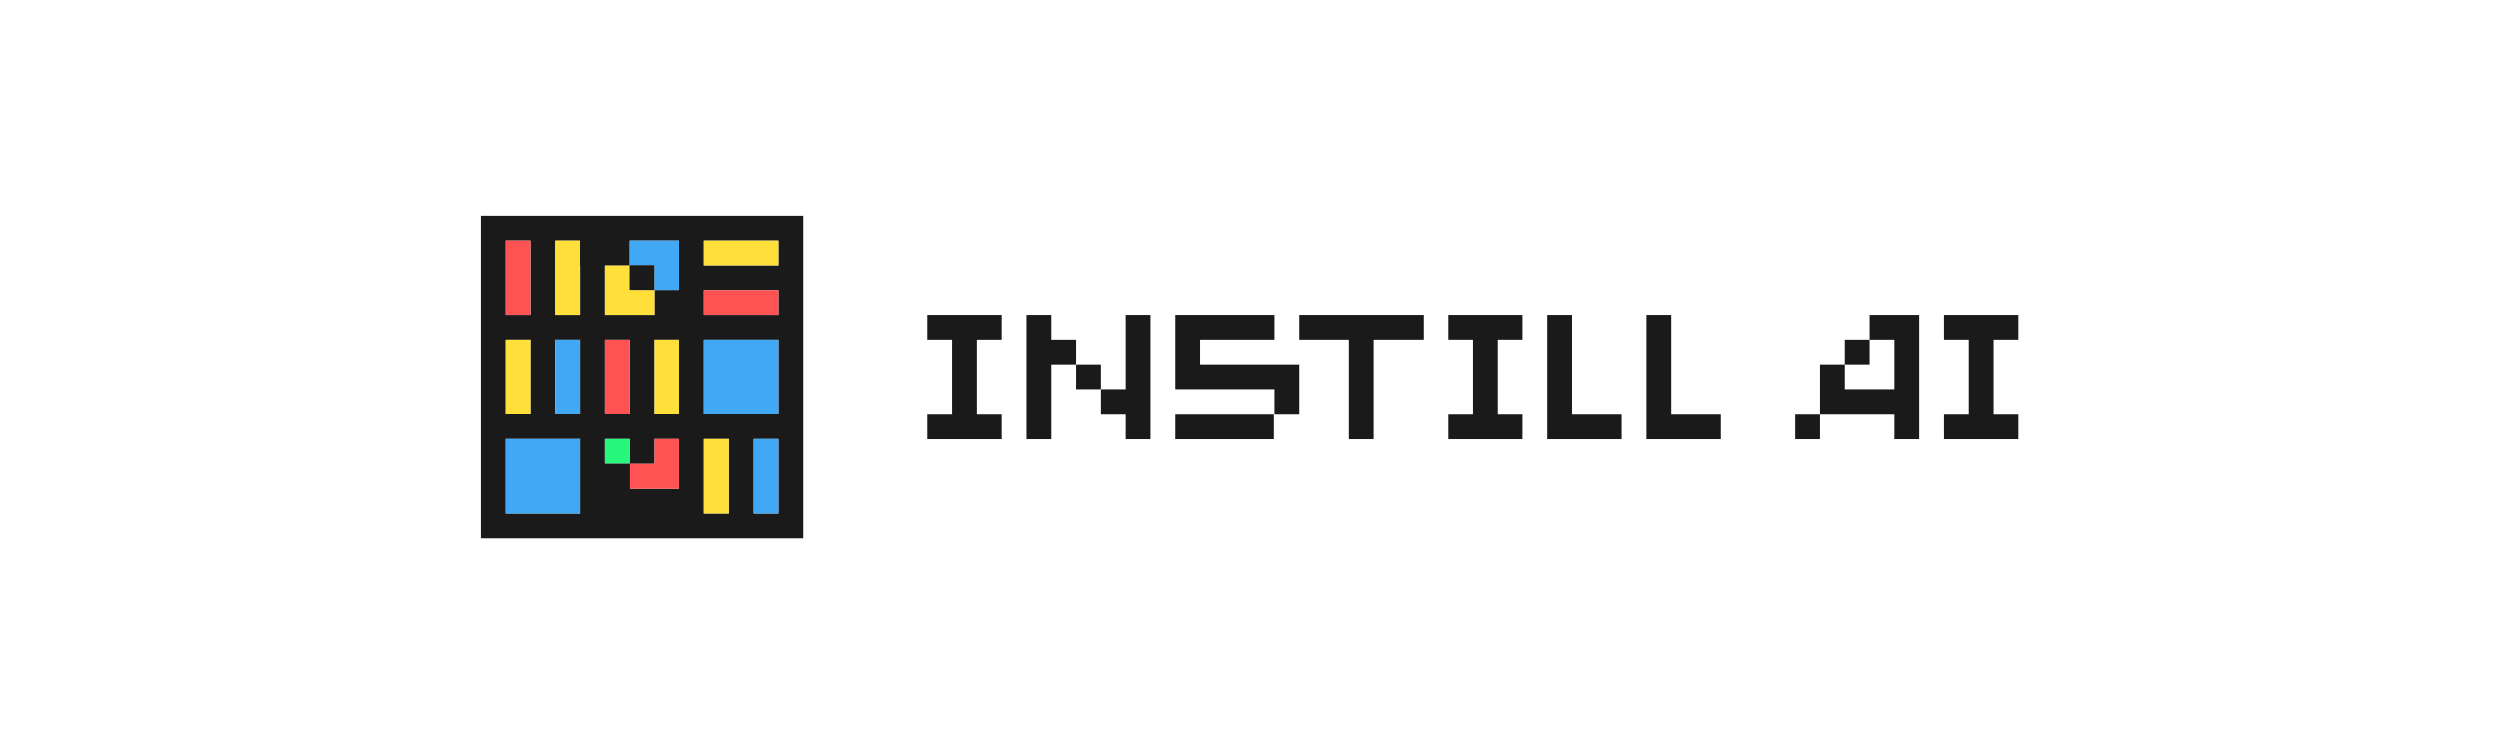 <svg width="2490" height="750" viewBox="0 0 2490 750" fill="none" xmlns="http://www.w3.org/2000/svg">
<rect width="2490" height="750" fill="white"/>
<path d="M1812.65 412.588H1787.96V437.279H1812.65V412.588Z" fill="#1A1A1A"/>
<path d="M1910.77 313.865V313.793H1862.07V338.484H1886.76V387.881H1837.36V363.19H1862.07V338.484H1837.36V363.19H1812.67V412.586H1823.6H1837.36H1886.76V437.278H1911.46V313.865H1910.77Z" fill="#1A1A1A"/>
<path d="M2010.24 338.484V313.793H1936.15V338.484H1960.84V412.586H1936.15V437.278H2010.24V412.586H1985.55V338.484H2010.24Z" fill="#1A1A1A"/>
<path d="M1195.23 363.19V338.484H1269.32V313.793H1195.23H1170.54V387.881H1195.23H1269.32V412.586H1294.02V363.19H1269.32H1195.23Z" fill="#1A1A1A"/>
<path d="M1268.72 412.588H1170.54V437.279H1268.72V412.588Z" fill="#1A1A1A"/>
<path d="M923.556 338.484H948.262V412.586H923.556V437.278H997.659V412.586H972.953V338.484H997.659V313.793H923.556V338.484Z" fill="#1A1A1A"/>
<path d="M1294.02 338.484H1343.42V437.278H1368.11V338.484H1418.08V313.793H1294.02V338.484Z" fill="#1A1A1A"/>
<path d="M1442.5 338.484H1467.05V412.586H1442.5V437.278H1516.3V412.586H1491.74V338.484H1516.3V313.793H1442.5V338.484Z" fill="#1A1A1A"/>
<path d="M1565.7 313.793H1540.99V412.586V436.676V437.278H1615.08V412.586H1565.7V313.793Z" fill="#1A1A1A"/>
<path d="M1664.48 313.793H1639.79V412.586V436.676V437.278H1713.88V412.586H1664.48V313.793Z" fill="#1A1A1A"/>
<path d="M1047.06 338.484V313.793H1022.35V338.484V363.19V437.278H1047.06V363.19H1071.75V338.484H1047.06Z" fill="#1A1A1A"/>
<path d="M1096.44 363.191H1071.75V387.883H1096.44V363.191Z" fill="#1A1A1A"/>
<path d="M1121.14 387.881H1096.44V412.586H1121.14V437.278H1145.83V412.586V387.881V313.793H1121.14V387.881Z" fill="#1A1A1A"/>
<g clip-path="url(#clip0_2501_174)">
<path d="M800.011 511.42V536.124H479V215H800.011V511.42ZM775.316 511.42V437.046H750.61V511.42H775.316ZM775.316 412.342V338.511H700.938V412.342H775.316ZM775.316 313.807V289.102H700.938V313.807H775.316ZM775.316 264.409V239.705H700.938V264.409H775.316ZM725.927 511.42V437.046H700.938V511.42H725.927ZM676.243 486.715V437.013H651.842V461.864H627.44V486.715H676.243ZM676.243 412.342V338.511H651.842V412.342H676.243ZM676.243 288.944V239.705H627.158V264.149L627.011 264.578H602.463V313.807H651.842V288.955L676.243 288.944ZM627.158 461.469V437.046H602.463V461.469H627.158ZM627.158 412.342V338.511H602.463V412.342H627.158ZM577.768 511.42V437.046H503.695V511.42H577.768ZM577.768 412.342V338.511H553.073V412.342H577.768ZM577.768 313.807V264.578H577.565V239.727H553.073V313.829L577.768 313.807ZM528.39 412.342V338.511H503.695V412.342H528.39ZM528.39 313.807V239.705H503.695V313.807H528.39Z" fill="#1A1A1A"/>
<path d="M775.305 437.047H750.61V511.42H775.305V437.047Z" fill="#40A8F5"/>
<path d="M775.305 338.51H700.938V412.341H775.305V338.51Z" fill="#40A8F5"/>
<path d="M775.305 289.102H700.938V313.806H775.305V289.102Z" fill="#FF5353"/>
<path d="M775.305 239.703H700.938V264.408H775.305V239.703Z" fill="#FFDF3A"/>
<path d="M725.915 437.047H700.938V511.42H725.915V437.047Z" fill="#FFDF3A"/>
<path d="M676.255 437.047V486.716H627.441V461.876H651.842V437.047H676.255Z" fill="#FF5353"/>
<path d="M676.243 338.51H651.842V412.341H676.243V338.51Z" fill="#FFDF3A"/>
<path d="M676.255 239.703V288.943H651.842H651.695V264.148H627.147V239.703H676.255Z" fill="#40A8F5"/>
<path d="M651.842 288.946V313.808H602.463V264.58H627V288.946H651.695H651.842Z" fill="#FFDF3A"/>
<path d="M651.695 264.148V288.943H627V264.578L627.147 264.148H651.695Z" fill="#1A1A1A"/>
<path d="M627.158 437.047H602.463V461.469H627.158V437.047Z" fill="#28F77E"/>
<path d="M627.158 338.51H602.463V412.341H627.158V338.51Z" fill="#FF5353"/>
<path d="M577.769 437.047V511.42H503.695V437.047H528.379H553.074H577.769Z" fill="#40A8F5"/>
<path d="M577.768 338.51H553.073V412.341H577.768V338.51Z" fill="#40A8F5"/>
<path d="M577.768 264.577V313.805H553.073V239.703H577.599V264.577H577.768Z" fill="#FFDF3A"/>
<path d="M528.39 338.51H503.695V412.341H528.39V338.51Z" fill="#FFDF3A"/>
<path d="M528.39 239.703H503.695V313.805H528.39V239.703Z" fill="#FF5353"/>
</g>
<defs>
<clipPath id="clip0_2501_174">
<rect width="321" height="321" fill="white" transform="translate(479 215)"/>
</clipPath>
</defs>
</svg>
